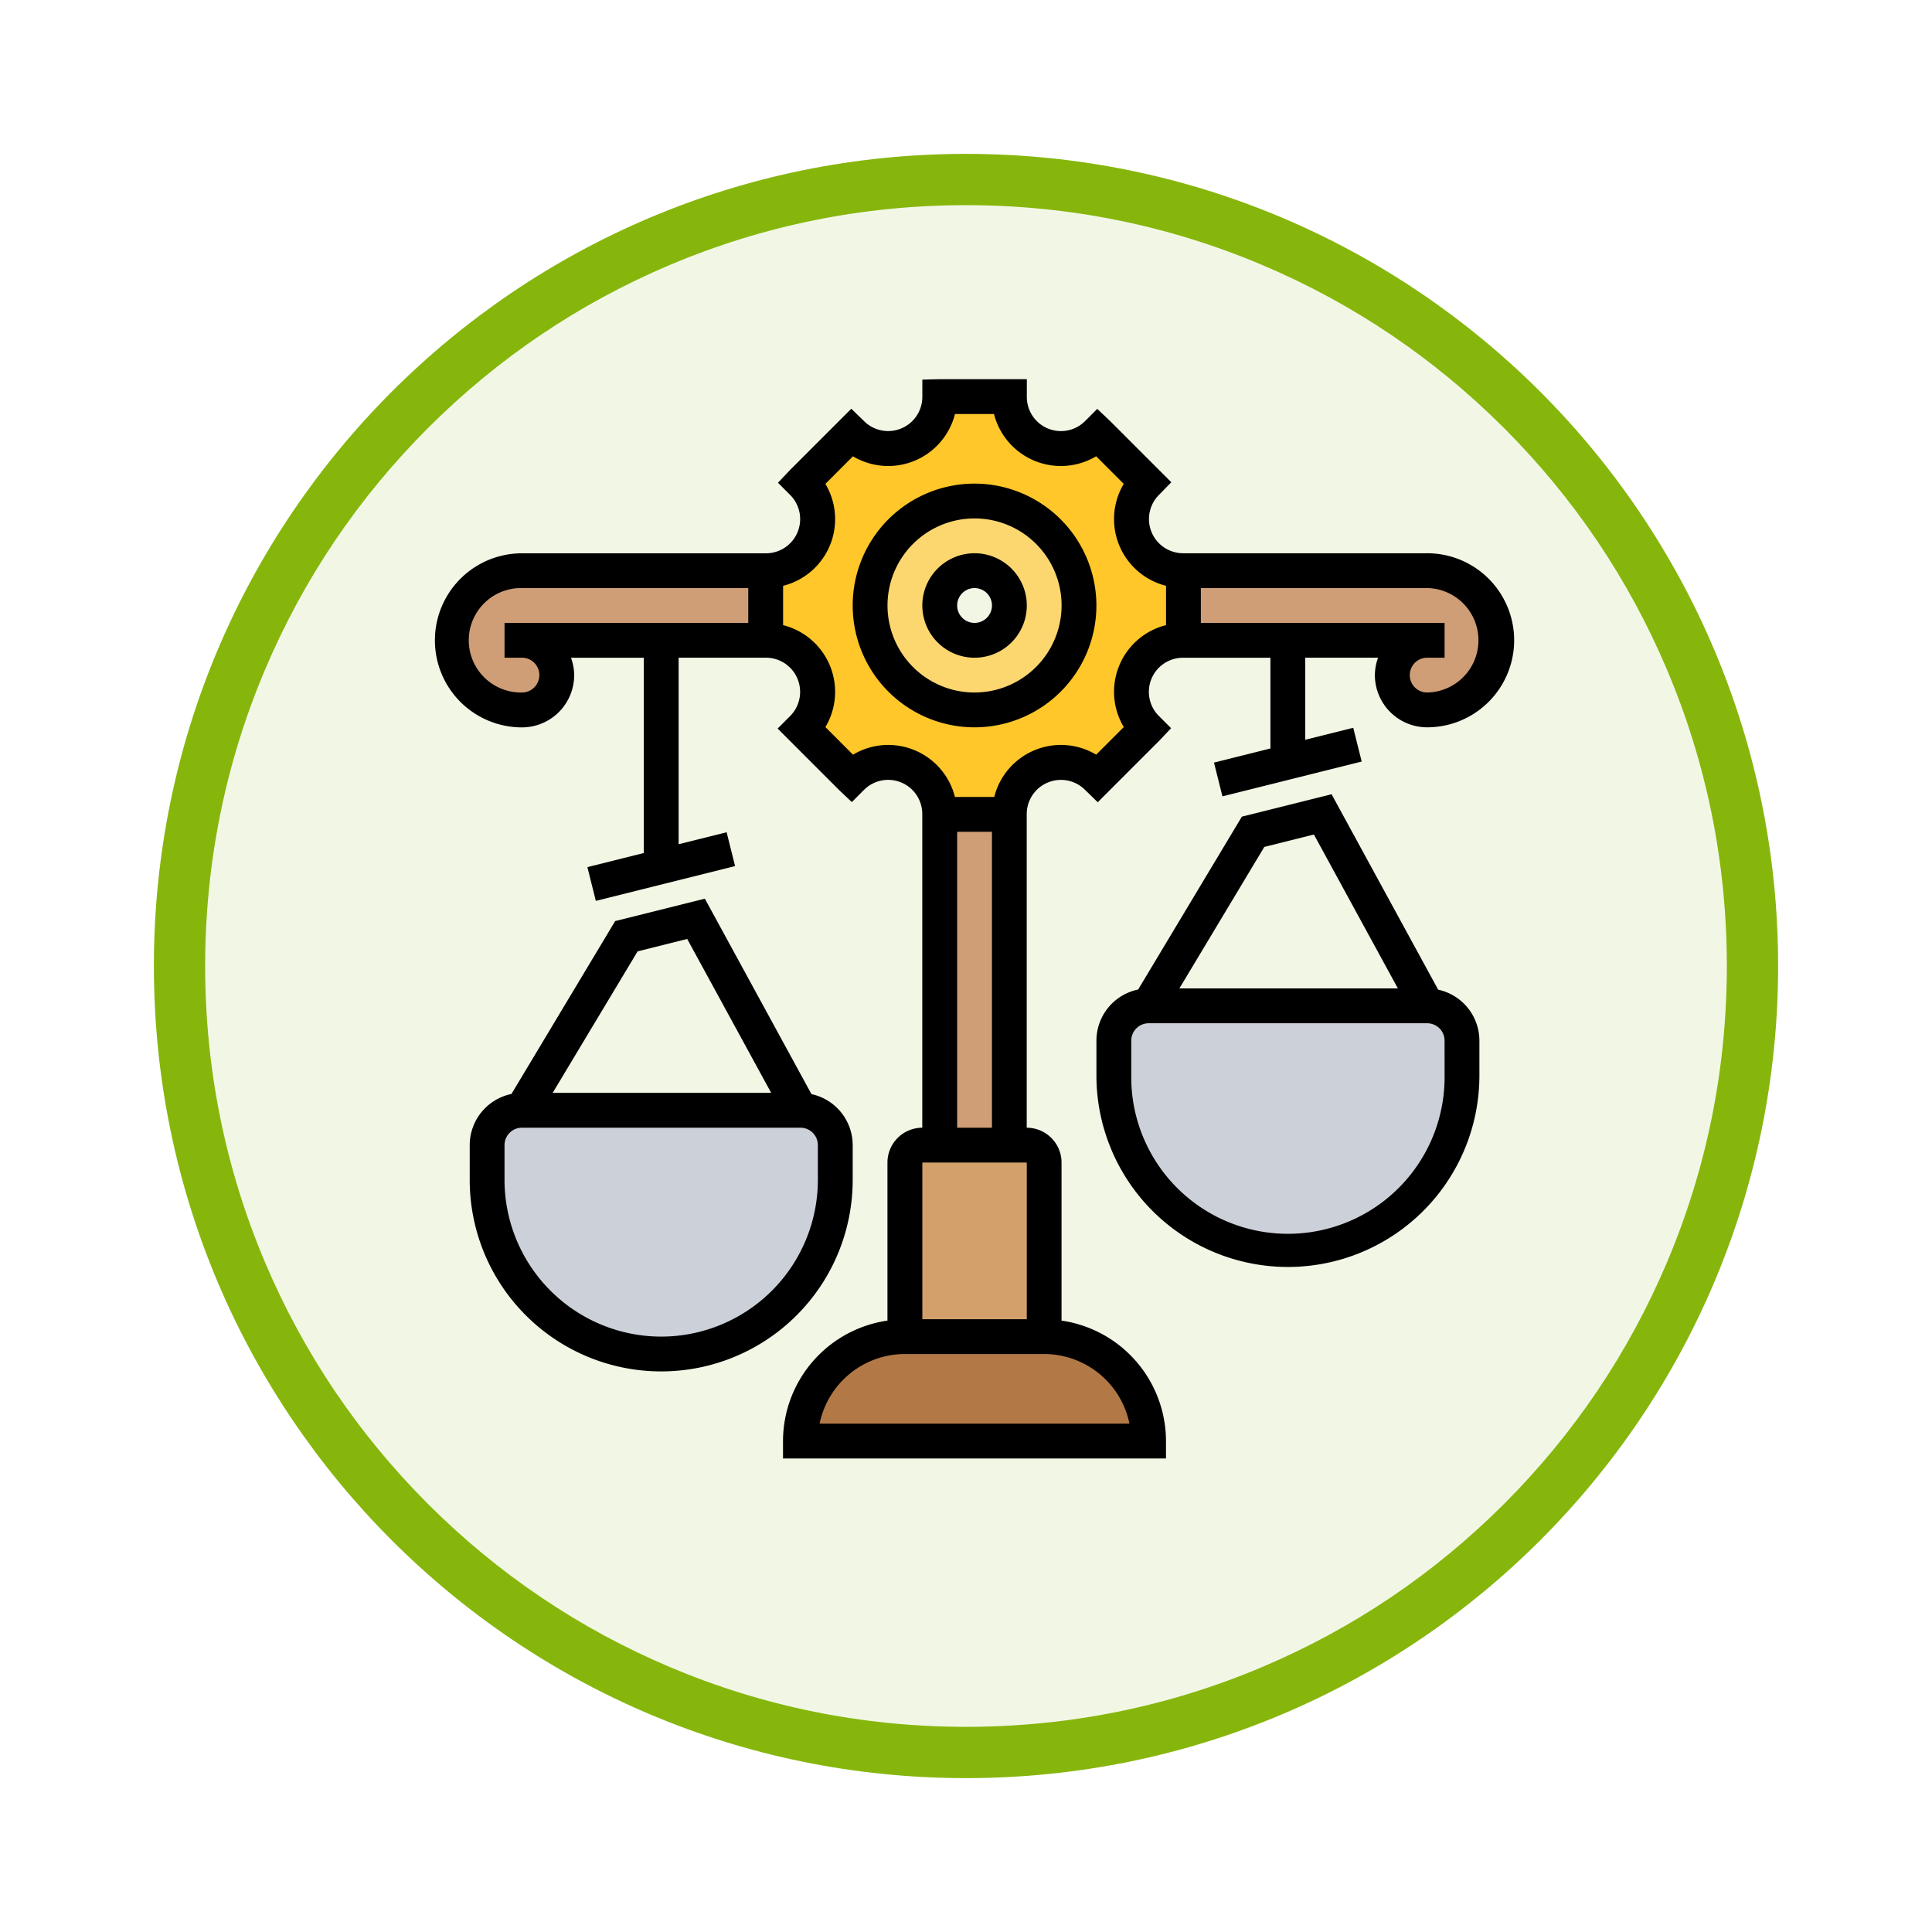 <svg xmlns="http://www.w3.org/2000/svg" xmlns:xlink="http://www.w3.org/1999/xlink" width="113" height="113" viewBox="0 0 113 113">
  <defs>
    <filter id="Trazado_982547" x="0" y="0" width="113" height="113" filterUnits="userSpaceOnUse">
      <feOffset dy="3" input="SourceAlpha"/>
      <feGaussianBlur stdDeviation="3" result="blur"/>
      <feFlood flood-opacity="0.161"/>
      <feComposite operator="in" in2="blur"/>
      <feComposite in="SourceGraphic"/>
    </filter>
  </defs>
  <g id="Grupo_1172016" data-name="Grupo 1172016" transform="translate(-325 -4575)">
    <g id="Grupo_1167343" data-name="Grupo 1167343" transform="translate(0 2228)">
      <g id="Grupo_1166777" data-name="Grupo 1166777" transform="translate(0.105 -910)">
        <g id="Grupo_1164305" data-name="Grupo 1164305" transform="translate(333.895 3263)">
          <g id="Grupo_1163948" data-name="Grupo 1163948" transform="translate(0)">
            <g id="Grupo_1158168" data-name="Grupo 1158168" transform="translate(0)">
              <g id="Grupo_1152576" data-name="Grupo 1152576">
                <g id="Grupo_1148633" data-name="Grupo 1148633">
                  <g id="Grupo_1148525" data-name="Grupo 1148525">
                    <g transform="matrix(1, 0, 0, 1, -9, -6)" filter="url(#Trazado_982547)">
                      <g id="Trazado_982547-2" data-name="Trazado 982547" transform="translate(9 6)" fill="#f2f7e5">
                        <path d="M 47.5 93.5 C 41.289 93.5 35.265 92.284 29.595 89.886 C 24.118 87.569 19.198 84.252 14.973 80.027 C 10.748 75.802 7.431 70.882 5.114 65.405 C 2.716 59.735 1.5 53.711 1.5 47.5 C 1.5 41.289 2.716 35.265 5.114 29.595 C 7.431 24.118 10.748 19.198 14.973 14.973 C 19.198 10.748 24.118 7.431 29.595 5.114 C 35.265 2.716 41.289 1.5 47.5 1.5 C 53.711 1.5 59.735 2.716 65.405 5.114 C 70.882 7.431 75.802 10.748 80.027 14.973 C 84.252 19.198 87.569 24.118 89.886 29.595 C 92.284 35.265 93.5 41.289 93.5 47.5 C 93.5 53.711 92.284 59.735 89.886 65.405 C 87.569 70.882 84.252 75.802 80.027 80.027 C 75.802 84.252 70.882 87.569 65.405 89.886 C 59.735 92.284 53.711 93.5 47.5 93.5 Z" stroke="none"/>
                        <path d="M 47.5 3 C 41.491 3 35.664 4.176 30.18 6.496 C 24.881 8.737 20.122 11.946 16.034 16.034 C 11.946 20.122 8.737 24.881 6.496 30.18 C 4.176 35.664 3 41.491 3 47.5 C 3 53.509 4.176 59.336 6.496 64.82 C 8.737 70.119 11.946 74.878 16.034 78.966 C 20.122 83.054 24.881 86.263 30.18 88.504 C 35.664 90.824 41.491 92 47.5 92 C 53.509 92 59.336 90.824 64.82 88.504 C 70.119 86.263 74.878 83.054 78.966 78.966 C 83.054 74.878 86.263 70.119 88.504 64.82 C 90.824 59.336 92 53.509 92 47.5 C 92 41.491 90.824 35.664 88.504 30.18 C 86.263 24.881 83.054 20.122 78.966 16.034 C 74.878 11.946 70.119 8.737 64.82 6.496 C 59.336 4.176 53.509 3 47.5 3 M 47.5 0 C 73.734 0 95 21.266 95 47.5 C 95 73.734 73.734 95 47.5 95 C 21.266 95 0 73.734 0 47.5 C 0 21.266 21.266 0 47.5 0 Z" stroke="none" fill="#86b60c"/>
                      </g>
                    </g>
                  </g>
                </g>
              </g>
            </g>
          </g>
        </g>
      </g>
    </g>
    <g id="economy_3051396" transform="translate(349.437 4596.177)">
      <g id="Grupo_1173073" data-name="Grupo 1173073" transform="translate(2.018 2.018)">
        <g id="Grupo_1173064" data-name="Grupo 1173064" transform="translate(38.691 35.636)">
          <path id="Trazado_1026939" data-name="Trazado 1026939" d="M60.364,39.036v2.036a10.182,10.182,0,1,1-20.364,0V39.036A2.042,2.042,0,0,1,42.036,37H58.327A2.042,2.042,0,0,1,60.364,39.036Z" transform="translate(-40 -37)" fill="#ccd1d9"/>
        </g>
        <g id="Grupo_1173065" data-name="Grupo 1173065" transform="translate(2.036 41.745)">
          <path id="Trazado_1026940" data-name="Trazado 1026940" d="M24.364,45.036v2.036A10.182,10.182,0,0,1,4,47.073V45.036A2.042,2.042,0,0,1,6.036,43H22.327A2.042,2.042,0,0,1,24.364,45.036Z" transform="translate(-4 -43)" fill="#ccd1d9"/>
        </g>
        <g id="Grupo_1173066" data-name="Grupo 1173066" transform="translate(20.364 54.982)">
          <path id="Trazado_1026941" data-name="Trazado 1026941" d="M42.364,62.109H22A6.118,6.118,0,0,1,28.109,56h8.145a6.114,6.114,0,0,1,6.109,6.109Z" transform="translate(-22 -56)" fill="#b27946"/>
        </g>
        <g id="Grupo_1173067" data-name="Grupo 1173067" transform="translate(26.473 43.782)">
          <path id="Trazado_1026942" data-name="Trazado 1026942" d="M36.145,46.018V56.2H28V46.018A1.021,1.021,0,0,1,29.018,45h6.109A1.021,1.021,0,0,1,36.145,46.018Z" transform="translate(-28 -45)" fill="#d3a06c"/>
        </g>
        <g id="Grupo_1173068" data-name="Grupo 1173068" transform="translate(28.509 24.436)">
          <path id="Trazado_1026943" data-name="Trazado 1026943" d="M30,26h4.073V45.345H30Z" transform="translate(-30 -26)" fill="#cf9e76"/>
        </g>
        <g id="Grupo_1173069" data-name="Grupo 1173069" transform="translate(42.763 10.182)">
          <path id="Trazado_1026944" data-name="Trazado 1026944" d="M61.136,13.191a4.073,4.073,0,0,1-2.881,6.954,2.051,2.051,0,0,1-2.036-2.036,2.042,2.042,0,0,1,2.036-2.036H44V12H58.254A4.1,4.1,0,0,1,61.136,13.191Z" transform="translate(-44 -12)" fill="#cf9e76"/>
        </g>
        <g id="Grupo_1173070" data-name="Grupo 1173070" transform="translate(0 10.182)">
          <path id="Trazado_1026945" data-name="Trazado 1026945" d="M6.073,16.073a2.036,2.036,0,0,1,0,4.073,4.073,4.073,0,1,1,0-8.145H20.327v4.073H6.073Z" transform="translate(-2 -12)" fill="#cf9e76"/>
        </g>
        <g id="Grupo_1173071" data-name="Grupo 1173071" transform="translate(18.327)">
          <path id="Trazado_1026946" data-name="Trazado 1026946" d="M44.436,12.182v4.073h-.031A3.011,3.011,0,0,0,42.278,21.4l.02.02L39.417,24.3l-.02-.02a2.982,2.982,0,0,0-2.128-.886,3.108,3.108,0,0,0-1.161.234,3.02,3.02,0,0,0-1.853,2.78v.031H30.182v-.031a3.02,3.02,0,0,0-1.853-2.78,3.108,3.108,0,0,0-1.161-.234,2.982,2.982,0,0,0-2.128.886l-.02.02-2.881-2.881.02-.02a3.011,3.011,0,0,0-2.128-5.142H20V12.182h.031A3.011,3.011,0,0,0,22.159,7.04l-.02-.02L25.02,4.138l.02.02a2.982,2.982,0,0,0,2.128.886,3.108,3.108,0,0,0,1.161-.234,3.02,3.02,0,0,0,1.853-2.78V2h4.073v.031A3.011,3.011,0,0,0,39.4,4.159l.02-.02L42.3,7.02l-.02.02a2.982,2.982,0,0,0-.886,2.128,3.108,3.108,0,0,0,.234,1.161,3.02,3.02,0,0,0,2.78,1.853Zm-6.109,2.036a6.109,6.109,0,1,0-6.109,6.109A6.114,6.114,0,0,0,38.327,14.218Z" transform="translate(-20 -2)" fill="#ffc729"/>
        </g>
        <g id="Grupo_1173072" data-name="Grupo 1173072" transform="translate(24.436 6.109)">
          <path id="Trazado_1026947" data-name="Trazado 1026947" d="M32.109,8A6.109,6.109,0,1,1,26,14.109,6.114,6.114,0,0,1,32.109,8Zm2.036,6.109a2.036,2.036,0,1,0-2.036,2.036A2.042,2.042,0,0,0,34.145,14.109Z" transform="translate(-26 -8)" fill="#fcd770"/>
        </g>
      </g>
      <g id="Grupo_1173074" data-name="Grupo 1173074" transform="translate(1 1)">
        <path id="Trazado_1026948" data-name="Trazado 1026948" d="M32.127,7a7.127,7.127,0,1,0,7.127,7.127A7.136,7.136,0,0,0,32.127,7Zm0,12.218a5.091,5.091,0,1,1,5.091-5.091A5.1,5.1,0,0,1,32.127,19.218Z" transform="translate(-0.564 -0.891)"/>
        <path id="Trazado_1026949" data-name="Trazado 1026949" d="M32.055,11a3.055,3.055,0,1,0,3.055,3.055A3.058,3.058,0,0,0,32.055,11Zm0,4.073a1.018,1.018,0,1,1,1.018-1.018A1.019,1.019,0,0,1,32.055,15.073Z" transform="translate(-0.491 -0.818)"/>
        <path id="Trazado_1026950" data-name="Trazado 1026950" d="M59.036,11.182H44.755a2,2,0,0,1-1.384-3.434l.7-.72-3.59-3.59-.74-.7-.72.72a1.995,1.995,0,0,1-3.4-1.439V1H30.527l-1.018.027V2.046a2,2,0,0,1-3.434,1.383l-.72-.7-3.59,3.59-.7.739.72.721a2,2,0,0,1-1.412,3.406H6.091a5.091,5.091,0,0,0,0,10.182,3.058,3.058,0,0,0,3.055-3.055,3.02,3.02,0,0,0-.187-1.018h4.26V28.714l-3.3.826.493,1.975,8.145-2.036L18.063,27.5l-2.808.7V17.291h5.117a2,2,0,0,1,1.393,3.424l-.72.72,3.6,3.6.74.7.72-.72a1.995,1.995,0,0,1,3.4,1.411V44.782a2.038,2.038,0,0,0-2.036,2.036v9.245a7.133,7.133,0,0,0-6.109,7.046v1.018h22.4V63.109a7.133,7.133,0,0,0-6.109-7.046V46.818a2.038,2.038,0,0,0-2.036-2.036V26.427a2,2,0,0,1,3.434-1.383l.72.7,3.59-3.591.7-.739-.72-.72a1.994,1.994,0,0,1,1.412-3.4h5.117V22.6l-3.3.826.493,1.975,8.145-2.036-.493-1.975-2.808.7v-4.8h4.26a3.02,3.02,0,0,0-.187,1.018,3.058,3.058,0,0,0,3.055,3.055,5.091,5.091,0,1,0,0-10.182ZM7.109,18.309a1.019,1.019,0,0,1-1.018,1.018,3.055,3.055,0,1,1,0-6.109H19.327v2.036H5.073v2.036H6.091A1.019,1.019,0,0,1,7.109,18.309ZM35.618,46.818v9.164H29.509V46.818Zm6.006,15.273H23.5a5.1,5.1,0,0,1,4.988-4.073h8.145A5.1,5.1,0,0,1,41.624,62.091ZM31.545,44.782V27.473h2.036V44.782ZM41.031,17.74a4.013,4.013,0,0,0,.261,3.607l-1.615,1.615a4.022,4.022,0,0,0-5.962,2.474h-2.3a4.02,4.02,0,0,0-5.961-2.473l-1.614-1.614a4.023,4.023,0,0,0-2.474-5.962v-2.3a4.02,4.02,0,0,0,2.473-5.961L25.45,5.511a4.029,4.029,0,0,0,5.969-2.474H33.7A4.033,4.033,0,0,0,39.675,5.51l1.614,1.614a4.023,4.023,0,0,0,2.474,5.962v2.3a4.013,4.013,0,0,0-2.733,2.353Zm18.005,1.587a1.018,1.018,0,1,1,0-2.036h1.018V15.254H45.8V13.218H59.036a3.055,3.055,0,0,1,0,6.109Z" transform="translate(-1 -1)"/>
        <path id="Trazado_1026951" data-name="Trazado 1026951" d="M58.988,36.274,52.753,24.843l-5.246,1.311L41.441,36.266A3.058,3.058,0,0,0,39,39.257v2.036a11.2,11.2,0,0,0,22.4,0V39.257a3.057,3.057,0,0,0-2.412-2.983ZM48.82,27.925l2.9-.725,4.911,9H43.853ZM59.364,41.294a9.164,9.164,0,1,1-18.327,0V39.257a1.019,1.019,0,0,1,1.018-1.018H58.345a1.019,1.019,0,0,1,1.018,1.018Z" transform="translate(-0.309 -0.567)"/>
        <path id="Trazado_1026952" data-name="Trazado 1026952" d="M25.4,47.294V45.257a3.057,3.057,0,0,0-2.412-2.983L16.753,30.843l-5.246,1.311L5.441,42.266A3.058,3.058,0,0,0,3,45.257v2.036a11.2,11.2,0,0,0,22.4,0ZM12.82,33.925l2.9-.726,4.911,9H7.853ZM14.2,56.457a9.173,9.173,0,0,1-9.164-9.164V45.257a1.019,1.019,0,0,1,1.018-1.018H22.345a1.019,1.019,0,0,1,1.018,1.018v2.036A9.173,9.173,0,0,1,14.2,56.457Z" transform="translate(-0.964 -0.458)"/>
      </g>
    </g>
  </g>
</svg>
